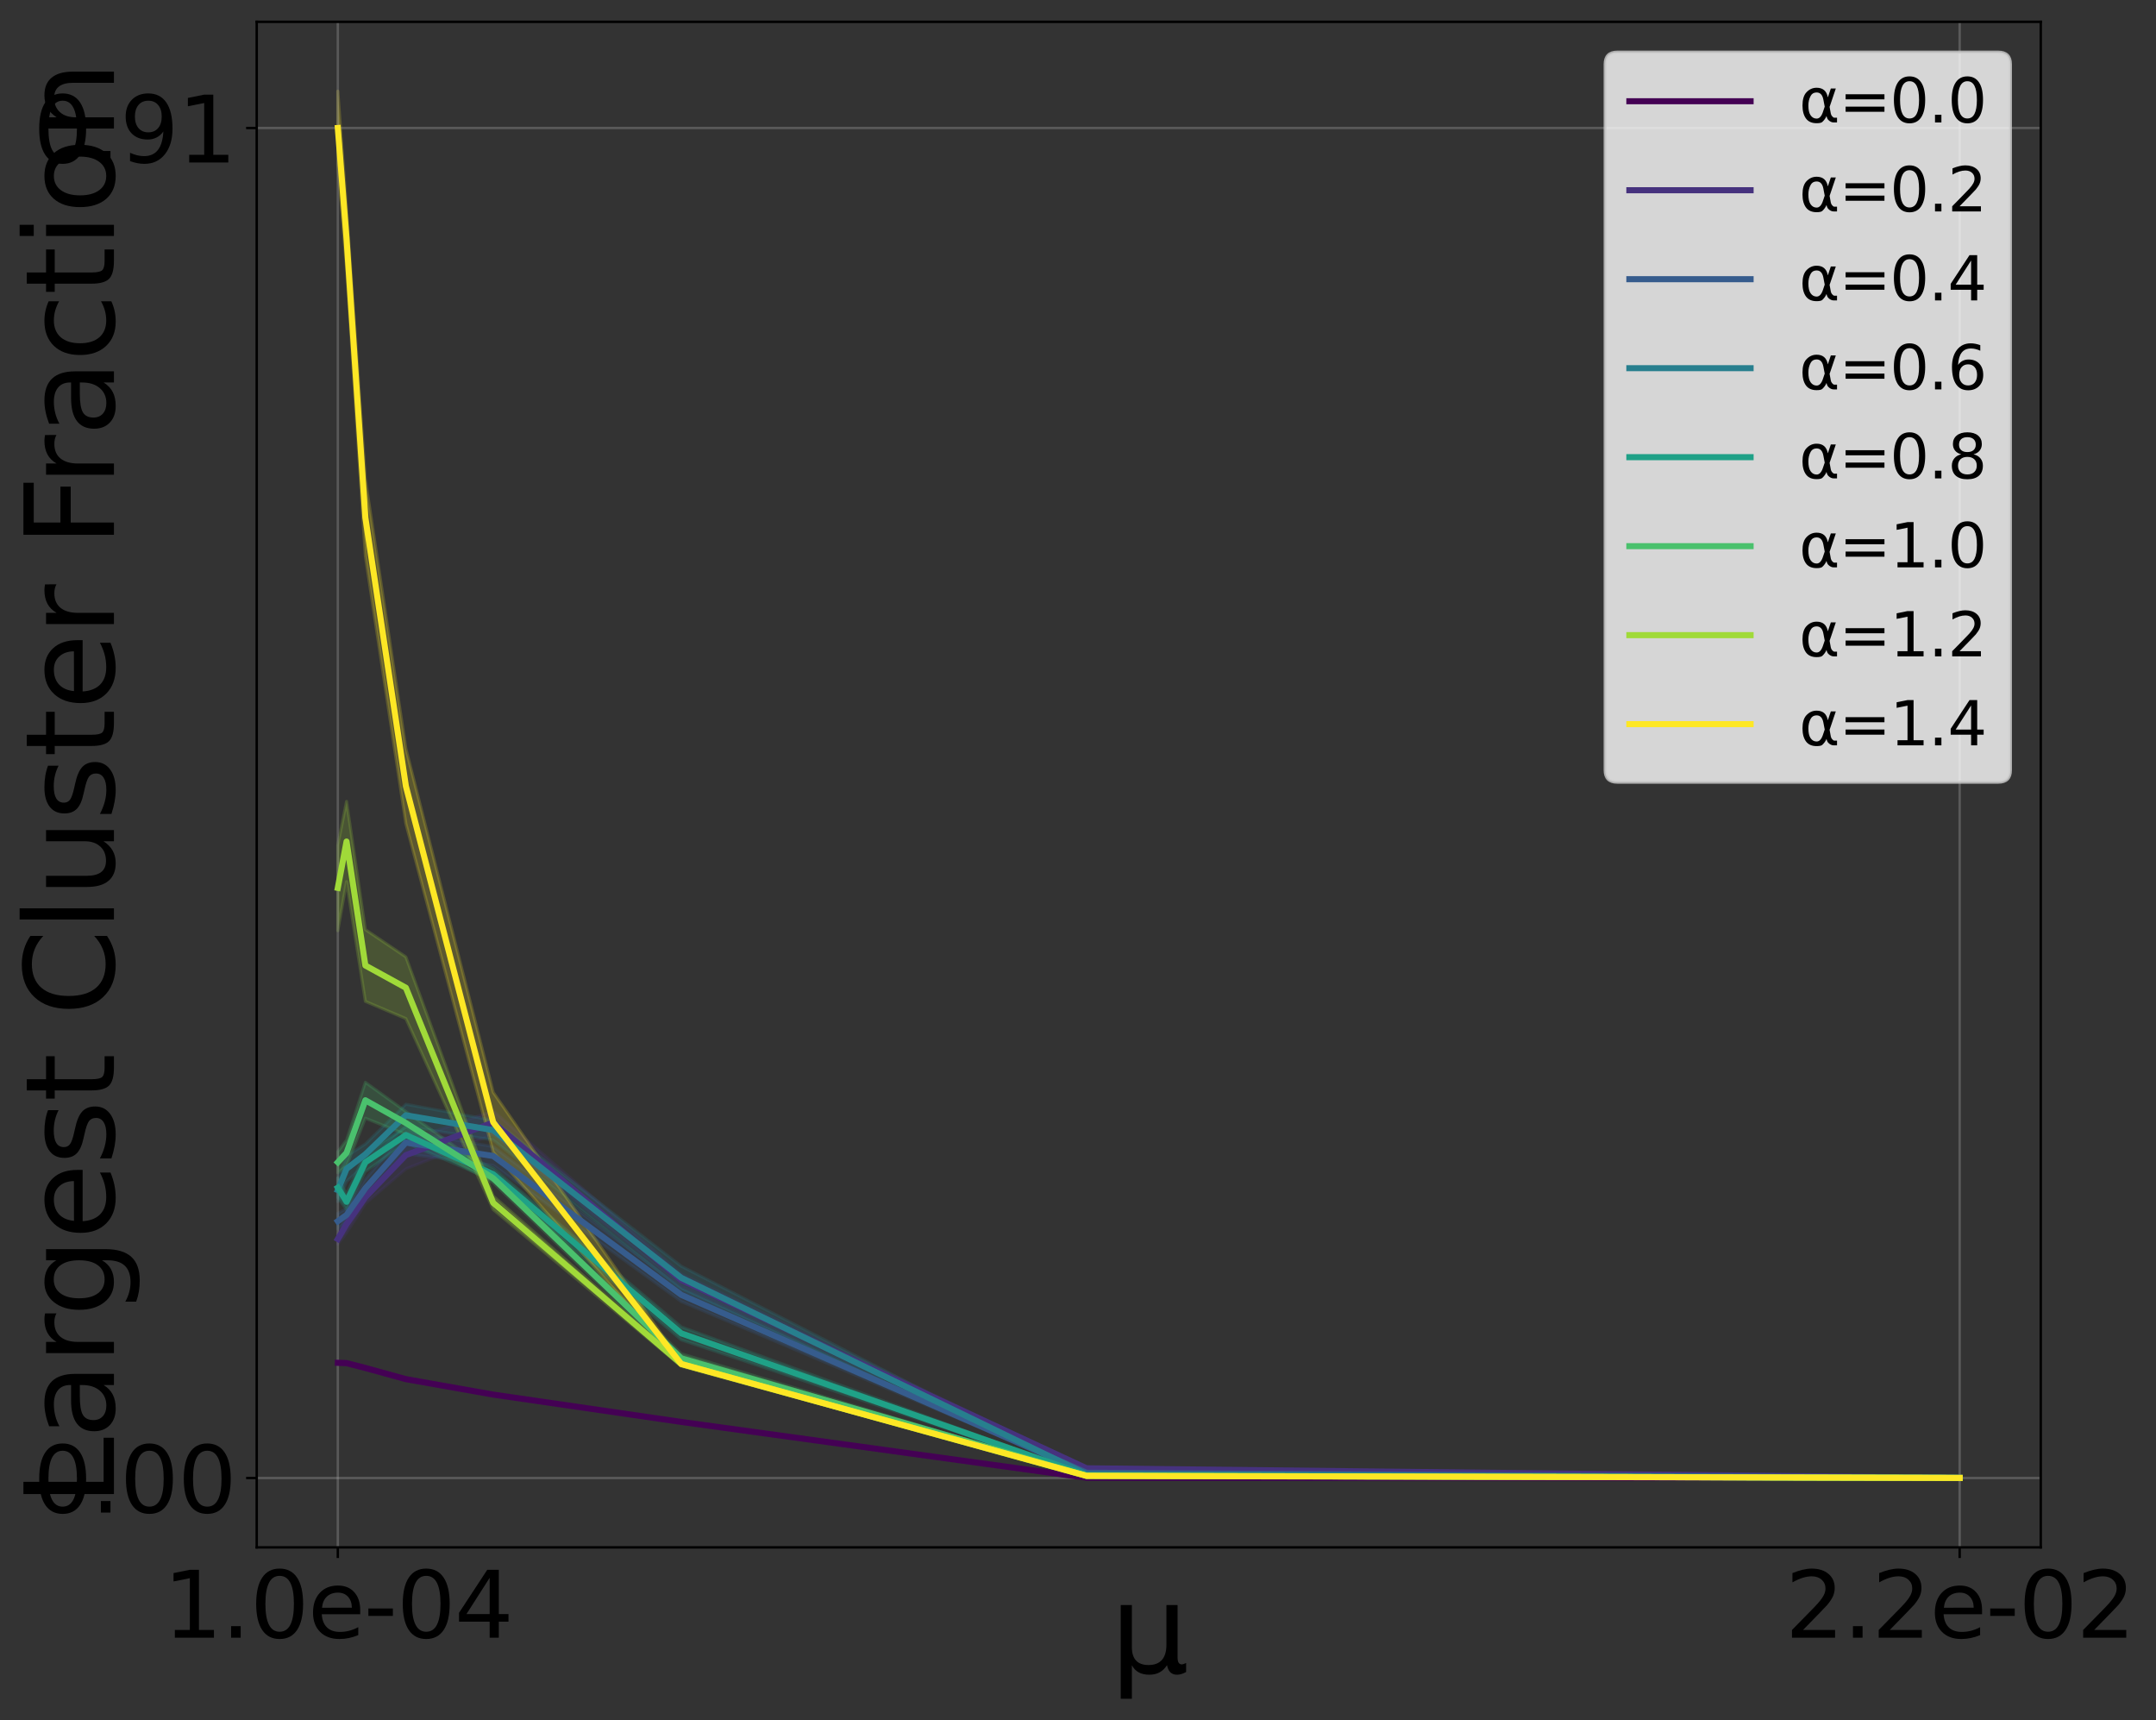 <?xml version="1.0" encoding="utf-8" standalone="no"?>
<!DOCTYPE svg PUBLIC "-//W3C//DTD SVG 1.1//EN"
  "http://www.w3.org/Graphics/SVG/1.1/DTD/svg11.dtd">
<svg xmlns:xlink="http://www.w3.org/1999/xlink" width="711.418pt" height="567.427pt" viewBox="0 0 711.418 567.427" xmlns="http://www.w3.org/2000/svg" version="1.1">
 <rect x="0" y="0" width="711.418" height="567.427" fill="#333333" stroke="none"/>
 <defs>
  <style type="text/css">*{stroke-linejoin: round; stroke-linecap: butt}</style>
 </defs>
 <g id="figure_1">
  <g id="patch_1">
   <path d="M 0 567.427 
L 711.418 567.427 
L 711.418 0 
L 0 0 
L 0 567.427 
z
" style="fill: none"/>
  </g>
  <g id="axes_1">
   <g id="patch_2">
    <path d="M 84.709 510.48 
L 673.393 510.48 
L 673.393 7.2 
L 84.709 7.2 
L 84.709 510.48 
z
" style="fill: none"/>
   </g>
   <g id="PolyCollection_1">
    <defs>
     <path id="mc54f2558a0" d="M 111.468 -118.478 
L 111.468 -117.198 
L 114.349 -117.15 
L 120.556 -115.588 
L 133.928 -111.972 
L 162.738 -107.061 
L 224.808 -98.173 
L 358.532 -79.914 
L 646.635 -79.823 
L 646.635 -79.824 
L 646.635 -79.824 
L 358.532 -79.914 
L 224.808 -98.488 
L 162.738 -107.638 
L 133.928 -112.926 
L 120.556 -116.69 
L 114.349 -118.309 
L 111.468 -118.478 
z
" style="stroke: #440154; stroke-opacity: 0.2"/>
    </defs>
    <g clip-path="url(#pd0445034b5)">
     <use xlink:href="#mc54f2558a0" x="0" y="567.427" style="fill: #440154; fill-opacity: 0.2; stroke: #440154; stroke-opacity: 0.2"/>
    </g>
   </g>
   <g id="PolyCollection_2">
    <defs>
     <path id="m22ef808d0a" d="M 111.468 -160.379 
L 111.468 -156.978 
L 114.349 -160.69 
L 120.556 -170.37 
L 133.928 -181.809 
L 162.738 -193.244 
L 224.808 -143.097 
L 358.532 -82.966 
L 646.635 -79.841 
L 646.635 -79.841 
L 646.635 -79.841 
L 358.532 -83.12 
L 224.808 -147.156 
L 162.738 -200.971 
L 133.928 -190.913 
L 120.556 -174.55 
L 114.349 -166.424 
L 111.468 -160.379 
z
" style="stroke: #46327e; stroke-opacity: 0.2"/>
    </defs>
    <g clip-path="url(#pd0445034b5)">
     <use xlink:href="#m22ef808d0a" x="0" y="567.427" style="fill: #46327e; fill-opacity: 0.2; stroke: #46327e; stroke-opacity: 0.2"/>
    </g>
   </g>
   <g id="PolyCollection_3">
    <defs>
     <path id="m8fdf3a3f54" d="M 111.468 -167.162 
L 111.468 -161.954 
L 114.349 -164.505 
L 120.556 -172.379 
L 133.928 -186.831 
L 162.738 -182.975 
L 224.808 -138.031 
L 358.532 -81.558 
L 646.635 -79.841 
L 646.635 -79.841 
L 646.635 -79.841 
L 358.532 -81.589 
L 224.808 -142.463 
L 162.738 -189.153 
L 133.928 -194.174 
L 120.556 -178.456 
L 114.349 -168.707 
L 111.468 -167.162 
z
" style="stroke: #365c8d; stroke-opacity: 0.2"/>
    </defs>
    <g clip-path="url(#pd0445034b5)">
     <use xlink:href="#m8fdf3a3f54" x="0" y="567.427" style="fill: #365c8d; fill-opacity: 0.2; stroke: #365c8d; stroke-opacity: 0.2"/>
    </g>
   </g>
   <g id="PolyCollection_4">
    <defs>
     <path id="m6350c6d1a4" d="M 111.468 -178.6 
L 111.468 -171.02 
L 114.349 -177.664 
L 120.556 -183.215 
L 133.928 -195.857 
L 162.738 -191.346 
L 224.808 -142.022 
L 358.532 -81.051 
L 646.635 -79.842 
L 646.635 -79.842 
L 646.635 -79.842 
L 358.532 -81.069 
L 224.808 -149.705 
L 162.738 -197.843 
L 133.928 -203.139 
L 120.556 -190.027 
L 114.349 -186.025 
L 111.468 -178.6 
z
" style="stroke: #277f8e; stroke-opacity: 0.2"/>
    </defs>
    <g clip-path="url(#pd0445034b5)">
     <use xlink:href="#m6350c6d1a4" x="0" y="567.427" style="fill: #277f8e; fill-opacity: 0.2; stroke: #277f8e; stroke-opacity: 0.2"/>
    </g>
   </g>
   <g id="PolyCollection_5">
    <defs>
     <path id="m9133e1f3c0" d="M 111.468 -178.895 
L 111.468 -172.329 
L 114.349 -168.417 
L 120.556 -180.937 
L 133.928 -190.439 
L 162.738 -178.061 
L 224.808 -125.414 
L 358.532 -80.733 
L 646.635 -79.844 
L 646.635 -79.845 
L 646.635 -79.845 
L 358.532 -80.744 
L 224.808 -129.676 
L 162.738 -182.06 
L 133.928 -195.513 
L 120.556 -187.035 
L 114.349 -173.482 
L 111.468 -178.895 
z
" style="stroke: #1fa187; stroke-opacity: 0.2"/>
    </defs>
    <g clip-path="url(#pd0445034b5)">
     <use xlink:href="#m9133e1f3c0" x="0" y="567.427" style="fill: #1fa187; fill-opacity: 0.2; stroke: #1fa187; stroke-opacity: 0.2"/>
    </g>
   </g>
   <g id="PolyCollection_6">
    <defs>
     <path id="m536cbe63d3" d="M 111.468 -187.487 
L 111.468 -180.497 
L 114.349 -182.878 
L 120.556 -198.527 
L 133.928 -193.166 
L 162.738 -177.26 
L 224.808 -117.8 
L 358.532 -80.564 
L 646.635 -79.849 
L 646.635 -79.85 
L 646.635 -79.85 
L 358.532 -80.572 
L 224.808 -120.831 
L 162.738 -180.208 
L 133.928 -200.715 
L 120.556 -210.379 
L 114.349 -191.291 
L 111.468 -187.487 
z
" style="stroke: #4ac16d; stroke-opacity: 0.2"/>
    </defs>
    <g clip-path="url(#pd0445034b5)">
     <use xlink:href="#m536cbe63d3" x="0" y="567.427" style="fill: #4ac16d; fill-opacity: 0.2; stroke: #4ac16d; stroke-opacity: 0.2"/>
    </g>
   </g>
   <g id="PolyCollection_7">
    <defs>
     <path id="m29279e231e" d="M 111.468 -288.615 
L 111.468 -260.405 
L 114.349 -276.575 
L 120.556 -237.066 
L 133.928 -231.388 
L 162.738 -168.377 
L 224.808 -116.651 
L 358.532 -80.502 
L 646.635 -79.859 
L 646.635 -79.86 
L 646.635 -79.86 
L 358.532 -80.508 
L 224.808 -118.246 
L 162.738 -172.885 
L 133.928 -251.745 
L 120.556 -260.754 
L 114.349 -303.037 
L 111.468 -288.615 
z
" style="stroke: #a0da39; stroke-opacity: 0.2"/>
    </defs>
    <g clip-path="url(#pd0445034b5)">
     <use xlink:href="#m29279e231e" x="0" y="567.427" style="fill: #a0da39; fill-opacity: 0.2; stroke: #a0da39; stroke-opacity: 0.2"/>
    </g>
   </g>
   <g id="PolyCollection_8">
    <defs>
     <path id="mf1cc17f2be" d="M 111.468 -537.351 
L 111.468 -513.057 
L 114.349 -479.022 
L 120.556 -383.992 
L 133.928 -295.719 
L 162.738 -187.342 
L 224.808 -117.045 
L 358.532 -80.571 
L 646.635 -79.872 
L 646.635 -79.873 
L 646.635 -79.873 
L 358.532 -80.577 
L 224.808 -117.828 
L 162.738 -207.077 
L 133.928 -320.444 
L 120.556 -409.391 
L 114.349 -498.382 
L 111.468 -537.351 
z
" style="stroke: #fde725; stroke-opacity: 0.2"/>
    </defs>
    <g clip-path="url(#pd0445034b5)">
     <use xlink:href="#mf1cc17f2be" x="0" y="567.427" style="fill: #fde725; fill-opacity: 0.2; stroke: #fde725; stroke-opacity: 0.2"/>
    </g>
   </g>
   <g id="matplotlib.axis_1">
    <g id="xtick_1">
     <g id="line2d_1">
      <path d="M 111.468 510.48 
L 111.468 7.2 
" clip-path="url(#pd0445034b5)" style="fill: none; stroke: #b0b0b0; stroke-opacity: 0.3; stroke-width: 0.8; stroke-linecap: square"/>
     </g>
     <g id="line2d_2">
      <defs>
       <path id="m5cca313783" d="M 0 0 
L 0 3.5 
" style="stroke: #000000; stroke-width: 0.8"/>
      </defs>
      <g>
       <use xlink:href="#m5cca313783" x="111.468" y="510.48" style="stroke: #000000; stroke-width: 0.8"/>
      </g>
     </g>
     <g id="text_1">
      <!-- 1.0e-04 -->
      <g transform="translate(53.884 540.275) scale(0.3 -0.3)">
       <defs>
        <path id="DejaVuSans-31" d="M 794 531 
L 1825 531 
L 1825 4091 
L 703 3866 
L 703 4441 
L 1819 4666 
L 2450 4666 
L 2450 531 
L 3481 531 
L 3481 0 
L 794 0 
L 794 531 
z
" transform="scale(0.016)"/>
        <path id="DejaVuSans-2e" d="M 684 794 
L 1344 794 
L 1344 0 
L 684 0 
L 684 794 
z
" transform="scale(0.016)"/>
        <path id="DejaVuSans-30" d="M 2034 4250 
Q 1547 4250 1301 3770 
Q 1056 3291 1056 2328 
Q 1056 1369 1301 889 
Q 1547 409 2034 409 
Q 2525 409 2770 889 
Q 3016 1369 3016 2328 
Q 3016 3291 2770 3770 
Q 2525 4250 2034 4250 
z
M 2034 4750 
Q 2819 4750 3233 4129 
Q 3647 3509 3647 2328 
Q 3647 1150 3233 529 
Q 2819 -91 2034 -91 
Q 1250 -91 836 529 
Q 422 1150 422 2328 
Q 422 3509 836 4129 
Q 1250 4750 2034 4750 
z
" transform="scale(0.016)"/>
        <path id="DejaVuSans-65" d="M 3597 1894 
L 3597 1613 
L 953 1613 
Q 991 1019 1311 708 
Q 1631 397 2203 397 
Q 2534 397 2845 478 
Q 3156 559 3463 722 
L 3463 178 
Q 3153 47 2828 -22 
Q 2503 -91 2169 -91 
Q 1331 -91 842 396 
Q 353 884 353 1716 
Q 353 2575 817 3079 
Q 1281 3584 2069 3584 
Q 2775 3584 3186 3129 
Q 3597 2675 3597 1894 
z
M 3022 2063 
Q 3016 2534 2758 2815 
Q 2500 3097 2075 3097 
Q 1594 3097 1305 2825 
Q 1016 2553 972 2059 
L 3022 2063 
z
" transform="scale(0.016)"/>
        <path id="DejaVuSans-2d" d="M 313 2009 
L 1997 2009 
L 1997 1497 
L 313 1497 
L 313 2009 
z
" transform="scale(0.016)"/>
        <path id="DejaVuSans-34" d="M 2419 4116 
L 825 1625 
L 2419 1625 
L 2419 4116 
z
M 2253 4666 
L 3047 4666 
L 3047 1625 
L 3713 1625 
L 3713 1100 
L 3047 1100 
L 3047 0 
L 2419 0 
L 2419 1100 
L 313 1100 
L 313 1709 
L 2253 4666 
z
" transform="scale(0.016)"/>
       </defs>
       <use xlink:href="#DejaVuSans-31"/>
       <use xlink:href="#DejaVuSans-2e" x="63.623"/>
       <use xlink:href="#DejaVuSans-30" x="95.41"/>
       <use xlink:href="#DejaVuSans-65" x="159.033"/>
       <use xlink:href="#DejaVuSans-2d" x="220.557"/>
       <use xlink:href="#DejaVuSans-30" x="256.641"/>
       <use xlink:href="#DejaVuSans-34" x="320.264"/>
      </g>
     </g>
    </g>
    <g id="xtick_2">
     <g id="line2d_3">
      <path d="M 646.635 510.48 
L 646.635 7.2 
" clip-path="url(#pd0445034b5)" style="fill: none; stroke: #b0b0b0; stroke-opacity: 0.3; stroke-width: 0.8; stroke-linecap: square"/>
     </g>
     <g id="line2d_4">
      <g>
       <use xlink:href="#m5cca313783" x="646.635" y="510.48" style="stroke: #000000; stroke-width: 0.8"/>
      </g>
     </g>
     <g id="text_2">
      <!-- 2.2e-02 -->
      <g transform="translate(589.051 540.275) scale(0.3 -0.3)">
       <defs>
        <path id="DejaVuSans-32" d="M 1228 531 
L 3431 531 
L 3431 0 
L 469 0 
L 469 531 
Q 828 903 1448 1529 
Q 2069 2156 2228 2338 
Q 2531 2678 2651 2914 
Q 2772 3150 2772 3378 
Q 2772 3750 2511 3984 
Q 2250 4219 1831 4219 
Q 1534 4219 1204 4116 
Q 875 4013 500 3803 
L 500 4441 
Q 881 4594 1212 4672 
Q 1544 4750 1819 4750 
Q 2544 4750 2975 4387 
Q 3406 4025 3406 3419 
Q 3406 3131 3298 2873 
Q 3191 2616 2906 2266 
Q 2828 2175 2409 1742 
Q 1991 1309 1228 531 
z
" transform="scale(0.016)"/>
       </defs>
       <use xlink:href="#DejaVuSans-32"/>
       <use xlink:href="#DejaVuSans-2e" x="63.623"/>
       <use xlink:href="#DejaVuSans-32" x="95.41"/>
       <use xlink:href="#DejaVuSans-65" x="159.033"/>
       <use xlink:href="#DejaVuSans-2d" x="220.557"/>
       <use xlink:href="#DejaVuSans-30" x="256.641"/>
       <use xlink:href="#DejaVuSans-32" x="320.264"/>
      </g>
     </g>
    </g>
    <g id="text_3">
     <!-- μ -->
     <g transform="translate(366.326 551.908) scale(0.4 -0.4)">
      <defs>
       <path id="DejaVuSans-3bc" d="M 544 -1331 
L 544 3500 
L 1119 3500 
L 1119 1325 
Q 1119 872 1334 640 
Q 1550 409 1972 409 
Q 2434 409 2667 671 
Q 2900 934 2900 1459 
L 2900 3500 
L 3475 3500 
L 3475 806 
Q 3475 619 3529 530 
Q 3584 441 3700 441 
Q 3728 441 3778 458 
Q 3828 475 3916 513 
L 3916 50 
Q 3788 -22 3673 -56 
Q 3559 -91 3450 -91 
Q 3234 -91 3106 31 
Q 2978 153 2931 403 
Q 2775 156 2548 32 
Q 2322 -91 2016 -91 
Q 1697 -91 1473 31 
Q 1250 153 1119 397 
L 1119 -1331 
L 544 -1331 
z
" transform="scale(0.016)"/>
      </defs>
      <use xlink:href="#DejaVuSans-3bc"/>
     </g>
    </g>
   </g>
   <g id="matplotlib.axis_2">
    <g id="ytick_1">
     <g id="line2d_5">
      <path d="M 84.709 487.603 
L 673.393 487.603 
" clip-path="url(#pd0445034b5)" style="fill: none; stroke: #b0b0b0; stroke-opacity: 0.3; stroke-width: 0.8; stroke-linecap: square"/>
     </g>
     <g id="line2d_6">
      <defs>
       <path id="m5de4bce77f" d="M 0 0 
L -3.5 0 
" style="stroke: #000000; stroke-width: 0.8"/>
      </defs>
      <g>
       <use xlink:href="#m5de4bce77f" x="84.709" y="487.603" style="stroke: #000000; stroke-width: 0.8"/>
      </g>
     </g>
     <g id="text_4">
      <!-- 0.00 -->
      <g transform="translate(10.912 499.001) scale(0.3 -0.3)">
       <use xlink:href="#DejaVuSans-30"/>
       <use xlink:href="#DejaVuSans-2e" x="63.623"/>
       <use xlink:href="#DejaVuSans-30" x="95.41"/>
       <use xlink:href="#DejaVuSans-30" x="159.033"/>
      </g>
     </g>
    </g>
    <g id="ytick_2">
     <g id="line2d_7">
      <path d="M 84.709 42.223 
L 673.393 42.223 
" clip-path="url(#pd0445034b5)" style="fill: none; stroke: #b0b0b0; stroke-opacity: 0.3; stroke-width: 0.8; stroke-linecap: square"/>
     </g>
     <g id="line2d_8">
      <g>
       <use xlink:href="#m5de4bce77f" x="84.709" y="42.223" style="stroke: #000000; stroke-width: 0.8"/>
      </g>
     </g>
     <g id="text_5">
      <!-- 0.91 -->
      <g transform="translate(10.912 53.621) scale(0.3 -0.3)">
       <defs>
        <path id="DejaVuSans-39" d="M 703 97 
L 703 672 
Q 941 559 1184 500 
Q 1428 441 1663 441 
Q 2288 441 2617 861 
Q 2947 1281 2994 2138 
Q 2813 1869 2534 1725 
Q 2256 1581 1919 1581 
Q 1219 1581 811 2004 
Q 403 2428 403 3163 
Q 403 3881 828 4315 
Q 1253 4750 1959 4750 
Q 2769 4750 3195 4129 
Q 3622 3509 3622 2328 
Q 3622 1225 3098 567 
Q 2575 -91 1691 -91 
Q 1453 -91 1209 -44 
Q 966 3 703 97 
z
M 1959 2075 
Q 2384 2075 2632 2365 
Q 2881 2656 2881 3163 
Q 2881 3666 2632 3958 
Q 2384 4250 1959 4250 
Q 1534 4250 1286 3958 
Q 1038 3666 1038 3163 
Q 1038 2656 1286 2365 
Q 1534 2075 1959 2075 
z
" transform="scale(0.016)"/>
       </defs>
       <use xlink:href="#DejaVuSans-30"/>
       <use xlink:href="#DejaVuSans-2e" x="63.623"/>
       <use xlink:href="#DejaVuSans-39" x="95.41"/>
       <use xlink:href="#DejaVuSans-31" x="159.033"/>
      </g>
     </g>
    </g>
    <g id="text_6">
     <!-- Largest Cluster Fraction -->
     <g transform="translate(37.594 496.909) rotate(-90) scale(0.4 -0.4)">
      <defs>
       <path id="DejaVuSans-4c" d="M 628 4666 
L 1259 4666 
L 1259 531 
L 3531 531 
L 3531 0 
L 628 0 
L 628 4666 
z
" transform="scale(0.016)"/>
       <path id="DejaVuSans-61" d="M 2194 1759 
Q 1497 1759 1228 1600 
Q 959 1441 959 1056 
Q 959 750 1161 570 
Q 1363 391 1709 391 
Q 2188 391 2477 730 
Q 2766 1069 2766 1631 
L 2766 1759 
L 2194 1759 
z
M 3341 1997 
L 3341 0 
L 2766 0 
L 2766 531 
Q 2569 213 2275 61 
Q 1981 -91 1556 -91 
Q 1019 -91 701 211 
Q 384 513 384 1019 
Q 384 1609 779 1909 
Q 1175 2209 1959 2209 
L 2766 2209 
L 2766 2266 
Q 2766 2663 2505 2880 
Q 2244 3097 1772 3097 
Q 1472 3097 1187 3025 
Q 903 2953 641 2809 
L 641 3341 
Q 956 3463 1253 3523 
Q 1550 3584 1831 3584 
Q 2591 3584 2966 3190 
Q 3341 2797 3341 1997 
z
" transform="scale(0.016)"/>
       <path id="DejaVuSans-72" d="M 2631 2963 
Q 2534 3019 2420 3045 
Q 2306 3072 2169 3072 
Q 1681 3072 1420 2755 
Q 1159 2438 1159 1844 
L 1159 0 
L 581 0 
L 581 3500 
L 1159 3500 
L 1159 2956 
Q 1341 3275 1631 3429 
Q 1922 3584 2338 3584 
Q 2397 3584 2469 3576 
Q 2541 3569 2628 3553 
L 2631 2963 
z
" transform="scale(0.016)"/>
       <path id="DejaVuSans-67" d="M 2906 1791 
Q 2906 2416 2648 2759 
Q 2391 3103 1925 3103 
Q 1463 3103 1205 2759 
Q 947 2416 947 1791 
Q 947 1169 1205 825 
Q 1463 481 1925 481 
Q 2391 481 2648 825 
Q 2906 1169 2906 1791 
z
M 3481 434 
Q 3481 -459 3084 -895 
Q 2688 -1331 1869 -1331 
Q 1566 -1331 1297 -1286 
Q 1028 -1241 775 -1147 
L 775 -588 
Q 1028 -725 1275 -790 
Q 1522 -856 1778 -856 
Q 2344 -856 2625 -561 
Q 2906 -266 2906 331 
L 2906 616 
Q 2728 306 2450 153 
Q 2172 0 1784 0 
Q 1141 0 747 490 
Q 353 981 353 1791 
Q 353 2603 747 3093 
Q 1141 3584 1784 3584 
Q 2172 3584 2450 3431 
Q 2728 3278 2906 2969 
L 2906 3500 
L 3481 3500 
L 3481 434 
z
" transform="scale(0.016)"/>
       <path id="DejaVuSans-73" d="M 2834 3397 
L 2834 2853 
Q 2591 2978 2328 3040 
Q 2066 3103 1784 3103 
Q 1356 3103 1142 2972 
Q 928 2841 928 2578 
Q 928 2378 1081 2264 
Q 1234 2150 1697 2047 
L 1894 2003 
Q 2506 1872 2764 1633 
Q 3022 1394 3022 966 
Q 3022 478 2636 193 
Q 2250 -91 1575 -91 
Q 1294 -91 989 -36 
Q 684 19 347 128 
L 347 722 
Q 666 556 975 473 
Q 1284 391 1588 391 
Q 1994 391 2212 530 
Q 2431 669 2431 922 
Q 2431 1156 2273 1281 
Q 2116 1406 1581 1522 
L 1381 1569 
Q 847 1681 609 1914 
Q 372 2147 372 2553 
Q 372 3047 722 3315 
Q 1072 3584 1716 3584 
Q 2034 3584 2315 3537 
Q 2597 3491 2834 3397 
z
" transform="scale(0.016)"/>
       <path id="DejaVuSans-74" d="M 1172 4494 
L 1172 3500 
L 2356 3500 
L 2356 3053 
L 1172 3053 
L 1172 1153 
Q 1172 725 1289 603 
Q 1406 481 1766 481 
L 2356 481 
L 2356 0 
L 1766 0 
Q 1100 0 847 248 
Q 594 497 594 1153 
L 594 3053 
L 172 3053 
L 172 3500 
L 594 3500 
L 594 4494 
L 1172 4494 
z
" transform="scale(0.016)"/>
       <path id="DejaVuSans-20" transform="scale(0.016)"/>
       <path id="DejaVuSans-43" d="M 4122 4306 
L 4122 3641 
Q 3803 3938 3442 4084 
Q 3081 4231 2675 4231 
Q 1875 4231 1450 3742 
Q 1025 3253 1025 2328 
Q 1025 1406 1450 917 
Q 1875 428 2675 428 
Q 3081 428 3442 575 
Q 3803 722 4122 1019 
L 4122 359 
Q 3791 134 3420 21 
Q 3050 -91 2638 -91 
Q 1578 -91 968 557 
Q 359 1206 359 2328 
Q 359 3453 968 4101 
Q 1578 4750 2638 4750 
Q 3056 4750 3426 4639 
Q 3797 4528 4122 4306 
z
" transform="scale(0.016)"/>
       <path id="DejaVuSans-6c" d="M 603 4863 
L 1178 4863 
L 1178 0 
L 603 0 
L 603 4863 
z
" transform="scale(0.016)"/>
       <path id="DejaVuSans-75" d="M 544 1381 
L 544 3500 
L 1119 3500 
L 1119 1403 
Q 1119 906 1312 657 
Q 1506 409 1894 409 
Q 2359 409 2629 706 
Q 2900 1003 2900 1516 
L 2900 3500 
L 3475 3500 
L 3475 0 
L 2900 0 
L 2900 538 
Q 2691 219 2414 64 
Q 2138 -91 1772 -91 
Q 1169 -91 856 284 
Q 544 659 544 1381 
z
M 1991 3584 
L 1991 3584 
z
" transform="scale(0.016)"/>
       <path id="DejaVuSans-46" d="M 628 4666 
L 3309 4666 
L 3309 4134 
L 1259 4134 
L 1259 2759 
L 3109 2759 
L 3109 2228 
L 1259 2228 
L 1259 0 
L 628 0 
L 628 4666 
z
" transform="scale(0.016)"/>
       <path id="DejaVuSans-63" d="M 3122 3366 
L 3122 2828 
Q 2878 2963 2633 3030 
Q 2388 3097 2138 3097 
Q 1578 3097 1268 2742 
Q 959 2388 959 1747 
Q 959 1106 1268 751 
Q 1578 397 2138 397 
Q 2388 397 2633 464 
Q 2878 531 3122 666 
L 3122 134 
Q 2881 22 2623 -34 
Q 2366 -91 2075 -91 
Q 1284 -91 818 406 
Q 353 903 353 1747 
Q 353 2603 823 3093 
Q 1294 3584 2113 3584 
Q 2378 3584 2631 3529 
Q 2884 3475 3122 3366 
z
" transform="scale(0.016)"/>
       <path id="DejaVuSans-69" d="M 603 3500 
L 1178 3500 
L 1178 0 
L 603 0 
L 603 3500 
z
M 603 4863 
L 1178 4863 
L 1178 4134 
L 603 4134 
L 603 4863 
z
" transform="scale(0.016)"/>
       <path id="DejaVuSans-6f" d="M 1959 3097 
Q 1497 3097 1228 2736 
Q 959 2375 959 1747 
Q 959 1119 1226 758 
Q 1494 397 1959 397 
Q 2419 397 2687 759 
Q 2956 1122 2956 1747 
Q 2956 2369 2687 2733 
Q 2419 3097 1959 3097 
z
M 1959 3584 
Q 2709 3584 3137 3096 
Q 3566 2609 3566 1747 
Q 3566 888 3137 398 
Q 2709 -91 1959 -91 
Q 1206 -91 779 398 
Q 353 888 353 1747 
Q 353 2609 779 3096 
Q 1206 3584 1959 3584 
z
" transform="scale(0.016)"/>
       <path id="DejaVuSans-6e" d="M 3513 2113 
L 3513 0 
L 2938 0 
L 2938 2094 
Q 2938 2591 2744 2837 
Q 2550 3084 2163 3084 
Q 1697 3084 1428 2787 
Q 1159 2491 1159 1978 
L 1159 0 
L 581 0 
L 581 3500 
L 1159 3500 
L 1159 2956 
Q 1366 3272 1645 3428 
Q 1925 3584 2291 3584 
Q 2894 3584 3203 3211 
Q 3513 2838 3513 2113 
z
" transform="scale(0.016)"/>
      </defs>
      <use xlink:href="#DejaVuSans-4c"/>
      <use xlink:href="#DejaVuSans-61" x="55.713"/>
      <use xlink:href="#DejaVuSans-72" x="116.992"/>
      <use xlink:href="#DejaVuSans-67" x="156.355"/>
      <use xlink:href="#DejaVuSans-65" x="219.832"/>
      <use xlink:href="#DejaVuSans-73" x="281.355"/>
      <use xlink:href="#DejaVuSans-74" x="333.455"/>
      <use xlink:href="#DejaVuSans-20" x="372.664"/>
      <use xlink:href="#DejaVuSans-43" x="404.451"/>
      <use xlink:href="#DejaVuSans-6c" x="474.275"/>
      <use xlink:href="#DejaVuSans-75" x="502.059"/>
      <use xlink:href="#DejaVuSans-73" x="565.438"/>
      <use xlink:href="#DejaVuSans-74" x="617.537"/>
      <use xlink:href="#DejaVuSans-65" x="656.746"/>
      <use xlink:href="#DejaVuSans-72" x="718.27"/>
      <use xlink:href="#DejaVuSans-20" x="759.383"/>
      <use xlink:href="#DejaVuSans-46" x="791.17"/>
      <use xlink:href="#DejaVuSans-72" x="841.439"/>
      <use xlink:href="#DejaVuSans-61" x="882.553"/>
      <use xlink:href="#DejaVuSans-63" x="943.832"/>
      <use xlink:href="#DejaVuSans-74" x="998.812"/>
      <use xlink:href="#DejaVuSans-69" x="1038.021"/>
      <use xlink:href="#DejaVuSans-6f" x="1065.805"/>
      <use xlink:href="#DejaVuSans-6e" x="1126.986"/>
     </g>
    </g>
   </g>
   <g id="line2d_9">
    <path d="M 111.468 449.589 
L 114.349 449.697 
L 120.556 451.288 
L 133.928 454.978 
L 162.738 460.077 
L 224.808 469.097 
L 358.532 487.513 
L 646.635 487.603 
" clip-path="url(#pd0445034b5)" style="fill: none; stroke: #440154; stroke-width: 2; stroke-linecap: square"/>
   </g>
   <g id="line2d_10">
    <path d="M 111.468 408.748 
L 114.349 403.87 
L 120.556 394.967 
L 133.928 381.066 
L 162.738 370.319 
L 224.808 422.3 
L 358.532 484.384 
L 646.635 487.586 
" clip-path="url(#pd0445034b5)" style="fill: none; stroke: #46327e; stroke-width: 2; stroke-linecap: square"/>
   </g>
   <g id="line2d_11">
    <path d="M 111.468 402.869 
L 114.349 400.821 
L 120.556 392.009 
L 133.928 376.925 
L 162.738 381.363 
L 224.808 427.18 
L 358.532 485.853 
L 646.635 487.586 
" clip-path="url(#pd0445034b5)" style="fill: none; stroke: #365c8d; stroke-width: 2; stroke-linecap: square"/>
   </g>
   <g id="line2d_12">
    <path d="M 111.468 392.617 
L 114.349 385.582 
L 120.556 380.806 
L 133.928 367.929 
L 162.738 372.832 
L 224.808 421.563 
L 358.532 486.367 
L 646.635 487.585 
" clip-path="url(#pd0445034b5)" style="fill: none; stroke: #277f8e; stroke-width: 2; stroke-linecap: square"/>
   </g>
   <g id="line2d_13">
    <path d="M 111.468 391.815 
L 114.349 396.477 
L 120.556 383.441 
L 133.928 374.451 
L 162.738 387.366 
L 224.808 439.882 
L 358.532 486.688 
L 646.635 487.582 
" clip-path="url(#pd0445034b5)" style="fill: none; stroke: #1fa187; stroke-width: 2; stroke-linecap: square"/>
   </g>
   <g id="line2d_14">
    <path d="M 111.468 383.435 
L 114.349 380.342 
L 120.556 362.974 
L 133.928 370.486 
L 162.738 388.693 
L 224.808 448.112 
L 358.532 486.859 
L 646.635 487.577 
" clip-path="url(#pd0445034b5)" style="fill: none; stroke: #4ac16d; stroke-width: 2; stroke-linecap: square"/>
   </g>
   <g id="line2d_15">
    <path d="M 111.468 292.917 
L 114.349 277.621 
L 120.556 318.517 
L 133.928 325.861 
L 162.738 396.796 
L 224.808 449.979 
L 358.532 486.922 
L 646.635 487.567 
" clip-path="url(#pd0445034b5)" style="fill: none; stroke: #a0da39; stroke-width: 2; stroke-linecap: square"/>
   </g>
   <g id="line2d_16">
    <path d="M 111.468 42.223 
L 114.349 78.725 
L 120.556 170.735 
L 133.928 259.346 
L 162.738 370.217 
L 224.808 449.99 
L 358.532 486.853 
L 646.635 487.555 
" clip-path="url(#pd0445034b5)" style="fill: none; stroke: #fde725; stroke-width: 2; stroke-linecap: square"/>
   </g>
   <g id="patch_3">
    <path d="M 84.709 510.48 
L 84.709 7.2 
" style="fill: none; stroke: #000000; stroke-width: 0.8; stroke-linejoin: miter; stroke-linecap: square"/>
   </g>
   <g id="patch_4">
    <path d="M 673.393 510.48 
L 673.393 7.2 
" style="fill: none; stroke: #000000; stroke-width: 0.8; stroke-linejoin: miter; stroke-linecap: square"/>
   </g>
   <g id="patch_5">
    <path d="M 84.709 510.48 
L 673.393 510.48 
" style="fill: none; stroke: #000000; stroke-width: 0.8; stroke-linejoin: miter; stroke-linecap: square"/>
   </g>
   <g id="patch_6">
    <path d="M 84.709 7.2 
L 673.393 7.2 
" style="fill: none; stroke: #000000; stroke-width: 0.8; stroke-linejoin: miter; stroke-linecap: square"/>
   </g>
   <g id="legend_1">
    <g id="patch_7">
     <path d="M 533.643 258.05 
L 659.393 258.05 
Q 663.393 258.05 663.393 254.05 
L 663.393 21.2 
Q 663.393 17.2 659.393 17.2 
L 533.643 17.2 
Q 529.643 17.2 529.643 21.2 
L 529.643 254.05 
Q 529.643 258.05 533.643 258.05 
z
" style="fill: #ffffff; opacity: 0.8; stroke: #cccccc; stroke-linejoin: miter"/>
    </g>
    <g id="line2d_17">
     <path d="M 537.643 33.397 
L 557.643 33.397 
L 577.643 33.397 
" style="fill: none; stroke: #440154; stroke-width: 2; stroke-linecap: square"/>
    </g>
    <g id="text_7">
     <!-- α=0.0 -->
     <g transform="translate(593.643 40.397) scale(0.2 -0.2)">
      <defs>
       <path id="DejaVuSans-3b1" d="M 2644 1628 
L 2506 2350 
Q 2366 3091 1809 3091 
Q 1391 3091 1200 2747 
Q 959 2316 959 1747 
Q 959 1059 1194 731 
Q 1431 397 1809 397 
Q 2228 397 2453 1063 
L 2644 1628 
z
M 2966 2584 
L 3275 3500 
L 3788 3500 
L 3147 1603 
L 3272 919 
Q 3300 766 3409 638 
Q 3538 488 3638 488 
L 3913 488 
L 3913 0 
L 3569 0 
Q 3275 0 3013 263 
Q 2884 394 2831 669 
Q 2688 322 2394 50 
Q 2256 -78 1809 -78 
Q 1075 -78 719 397 
Q 353 888 353 1747 
Q 353 2666 750 3097 
Q 1191 3578 1809 3578 
Q 2781 3578 2966 2584 
z
" transform="scale(0.016)"/>
       <path id="DejaVuSans-3d" d="M 678 2906 
L 4684 2906 
L 4684 2381 
L 678 2381 
L 678 2906 
z
M 678 1631 
L 4684 1631 
L 4684 1100 
L 678 1100 
L 678 1631 
z
" transform="scale(0.016)"/>
      </defs>
      <use xlink:href="#DejaVuSans-3b1"/>
      <use xlink:href="#DejaVuSans-3d" x="65.918"/>
      <use xlink:href="#DejaVuSans-30" x="149.707"/>
      <use xlink:href="#DejaVuSans-2e" x="213.33"/>
      <use xlink:href="#DejaVuSans-30" x="245.117"/>
     </g>
    </g>
    <g id="line2d_18">
     <path d="M 537.643 62.753 
L 557.643 62.753 
L 577.643 62.753 
" style="fill: none; stroke: #46327e; stroke-width: 2; stroke-linecap: square"/>
    </g>
    <g id="text_8">
     <!-- α=0.2 -->
     <g transform="translate(593.643 69.753) scale(0.2 -0.2)">
      <use xlink:href="#DejaVuSans-3b1"/>
      <use xlink:href="#DejaVuSans-3d" x="65.918"/>
      <use xlink:href="#DejaVuSans-30" x="149.707"/>
      <use xlink:href="#DejaVuSans-2e" x="213.33"/>
      <use xlink:href="#DejaVuSans-32" x="245.117"/>
     </g>
    </g>
    <g id="line2d_19">
     <path d="M 537.643 92.109 
L 557.643 92.109 
L 577.643 92.109 
" style="fill: none; stroke: #365c8d; stroke-width: 2; stroke-linecap: square"/>
    </g>
    <g id="text_9">
     <!-- α=0.4 -->
     <g transform="translate(593.643 99.109) scale(0.2 -0.2)">
      <use xlink:href="#DejaVuSans-3b1"/>
      <use xlink:href="#DejaVuSans-3d" x="65.918"/>
      <use xlink:href="#DejaVuSans-30" x="149.707"/>
      <use xlink:href="#DejaVuSans-2e" x="213.33"/>
      <use xlink:href="#DejaVuSans-34" x="245.117"/>
     </g>
    </g>
    <g id="line2d_20">
     <path d="M 537.643 121.466 
L 557.643 121.466 
L 577.643 121.466 
" style="fill: none; stroke: #277f8e; stroke-width: 2; stroke-linecap: square"/>
    </g>
    <g id="text_10">
     <!-- α=0.6 -->
     <g transform="translate(593.643 128.466) scale(0.2 -0.2)">
      <defs>
       <path id="DejaVuSans-36" d="M 2113 2584 
Q 1688 2584 1439 2293 
Q 1191 2003 1191 1497 
Q 1191 994 1439 701 
Q 1688 409 2113 409 
Q 2538 409 2786 701 
Q 3034 994 3034 1497 
Q 3034 2003 2786 2293 
Q 2538 2584 2113 2584 
z
M 3366 4563 
L 3366 3988 
Q 3128 4100 2886 4159 
Q 2644 4219 2406 4219 
Q 1781 4219 1451 3797 
Q 1122 3375 1075 2522 
Q 1259 2794 1537 2939 
Q 1816 3084 2150 3084 
Q 2853 3084 3261 2657 
Q 3669 2231 3669 1497 
Q 3669 778 3244 343 
Q 2819 -91 2113 -91 
Q 1303 -91 875 529 
Q 447 1150 447 2328 
Q 447 3434 972 4092 
Q 1497 4750 2381 4750 
Q 2619 4750 2861 4703 
Q 3103 4656 3366 4563 
z
" transform="scale(0.016)"/>
      </defs>
      <use xlink:href="#DejaVuSans-3b1"/>
      <use xlink:href="#DejaVuSans-3d" x="65.918"/>
      <use xlink:href="#DejaVuSans-30" x="149.707"/>
      <use xlink:href="#DejaVuSans-2e" x="213.33"/>
      <use xlink:href="#DejaVuSans-36" x="245.117"/>
     </g>
    </g>
    <g id="line2d_21">
     <path d="M 537.643 150.822 
L 557.643 150.822 
L 577.643 150.822 
" style="fill: none; stroke: #1fa187; stroke-width: 2; stroke-linecap: square"/>
    </g>
    <g id="text_11">
     <!-- α=0.8 -->
     <g transform="translate(593.643 157.822) scale(0.2 -0.2)">
      <defs>
       <path id="DejaVuSans-38" d="M 2034 2216 
Q 1584 2216 1326 1975 
Q 1069 1734 1069 1313 
Q 1069 891 1326 650 
Q 1584 409 2034 409 
Q 2484 409 2743 651 
Q 3003 894 3003 1313 
Q 3003 1734 2745 1975 
Q 2488 2216 2034 2216 
z
M 1403 2484 
Q 997 2584 770 2862 
Q 544 3141 544 3541 
Q 544 4100 942 4425 
Q 1341 4750 2034 4750 
Q 2731 4750 3128 4425 
Q 3525 4100 3525 3541 
Q 3525 3141 3298 2862 
Q 3072 2584 2669 2484 
Q 3125 2378 3379 2068 
Q 3634 1759 3634 1313 
Q 3634 634 3220 271 
Q 2806 -91 2034 -91 
Q 1263 -91 848 271 
Q 434 634 434 1313 
Q 434 1759 690 2068 
Q 947 2378 1403 2484 
z
M 1172 3481 
Q 1172 3119 1398 2916 
Q 1625 2713 2034 2713 
Q 2441 2713 2670 2916 
Q 2900 3119 2900 3481 
Q 2900 3844 2670 4047 
Q 2441 4250 2034 4250 
Q 1625 4250 1398 4047 
Q 1172 3844 1172 3481 
z
" transform="scale(0.016)"/>
      </defs>
      <use xlink:href="#DejaVuSans-3b1"/>
      <use xlink:href="#DejaVuSans-3d" x="65.918"/>
      <use xlink:href="#DejaVuSans-30" x="149.707"/>
      <use xlink:href="#DejaVuSans-2e" x="213.33"/>
      <use xlink:href="#DejaVuSans-38" x="245.117"/>
     </g>
    </g>
    <g id="line2d_22">
     <path d="M 537.643 180.178 
L 557.643 180.178 
L 577.643 180.178 
" style="fill: none; stroke: #4ac16d; stroke-width: 2; stroke-linecap: square"/>
    </g>
    <g id="text_12">
     <!-- α=1.0 -->
     <g transform="translate(593.643 187.178) scale(0.2 -0.2)">
      <use xlink:href="#DejaVuSans-3b1"/>
      <use xlink:href="#DejaVuSans-3d" x="65.918"/>
      <use xlink:href="#DejaVuSans-31" x="149.707"/>
      <use xlink:href="#DejaVuSans-2e" x="213.33"/>
      <use xlink:href="#DejaVuSans-30" x="245.117"/>
     </g>
    </g>
    <g id="line2d_23">
     <path d="M 537.643 209.534 
L 557.643 209.534 
L 577.643 209.534 
" style="fill: none; stroke: #a0da39; stroke-width: 2; stroke-linecap: square"/>
    </g>
    <g id="text_13">
     <!-- α=1.2 -->
     <g transform="translate(593.643 216.534) scale(0.2 -0.2)">
      <use xlink:href="#DejaVuSans-3b1"/>
      <use xlink:href="#DejaVuSans-3d" x="65.918"/>
      <use xlink:href="#DejaVuSans-31" x="149.707"/>
      <use xlink:href="#DejaVuSans-2e" x="213.33"/>
      <use xlink:href="#DejaVuSans-32" x="245.117"/>
     </g>
    </g>
    <g id="line2d_24">
     <path d="M 537.643 238.891 
L 557.643 238.891 
L 577.643 238.891 
" style="fill: none; stroke: #fde725; stroke-width: 2; stroke-linecap: square"/>
    </g>
    <g id="text_14">
     <!-- α=1.4 -->
     <g transform="translate(593.643 245.891) scale(0.2 -0.2)">
      <use xlink:href="#DejaVuSans-3b1"/>
      <use xlink:href="#DejaVuSans-3d" x="65.918"/>
      <use xlink:href="#DejaVuSans-31" x="149.707"/>
      <use xlink:href="#DejaVuSans-2e" x="213.33"/>
      <use xlink:href="#DejaVuSans-34" x="245.117"/>
     </g>
    </g>
   </g>
  </g>
 </g>
 <defs>
  <clipPath id="pd0445034b5">
   <rect x="84.709" y="7.2" width="588.684" height="503.28"/>
  </clipPath>
 </defs>
</svg>
